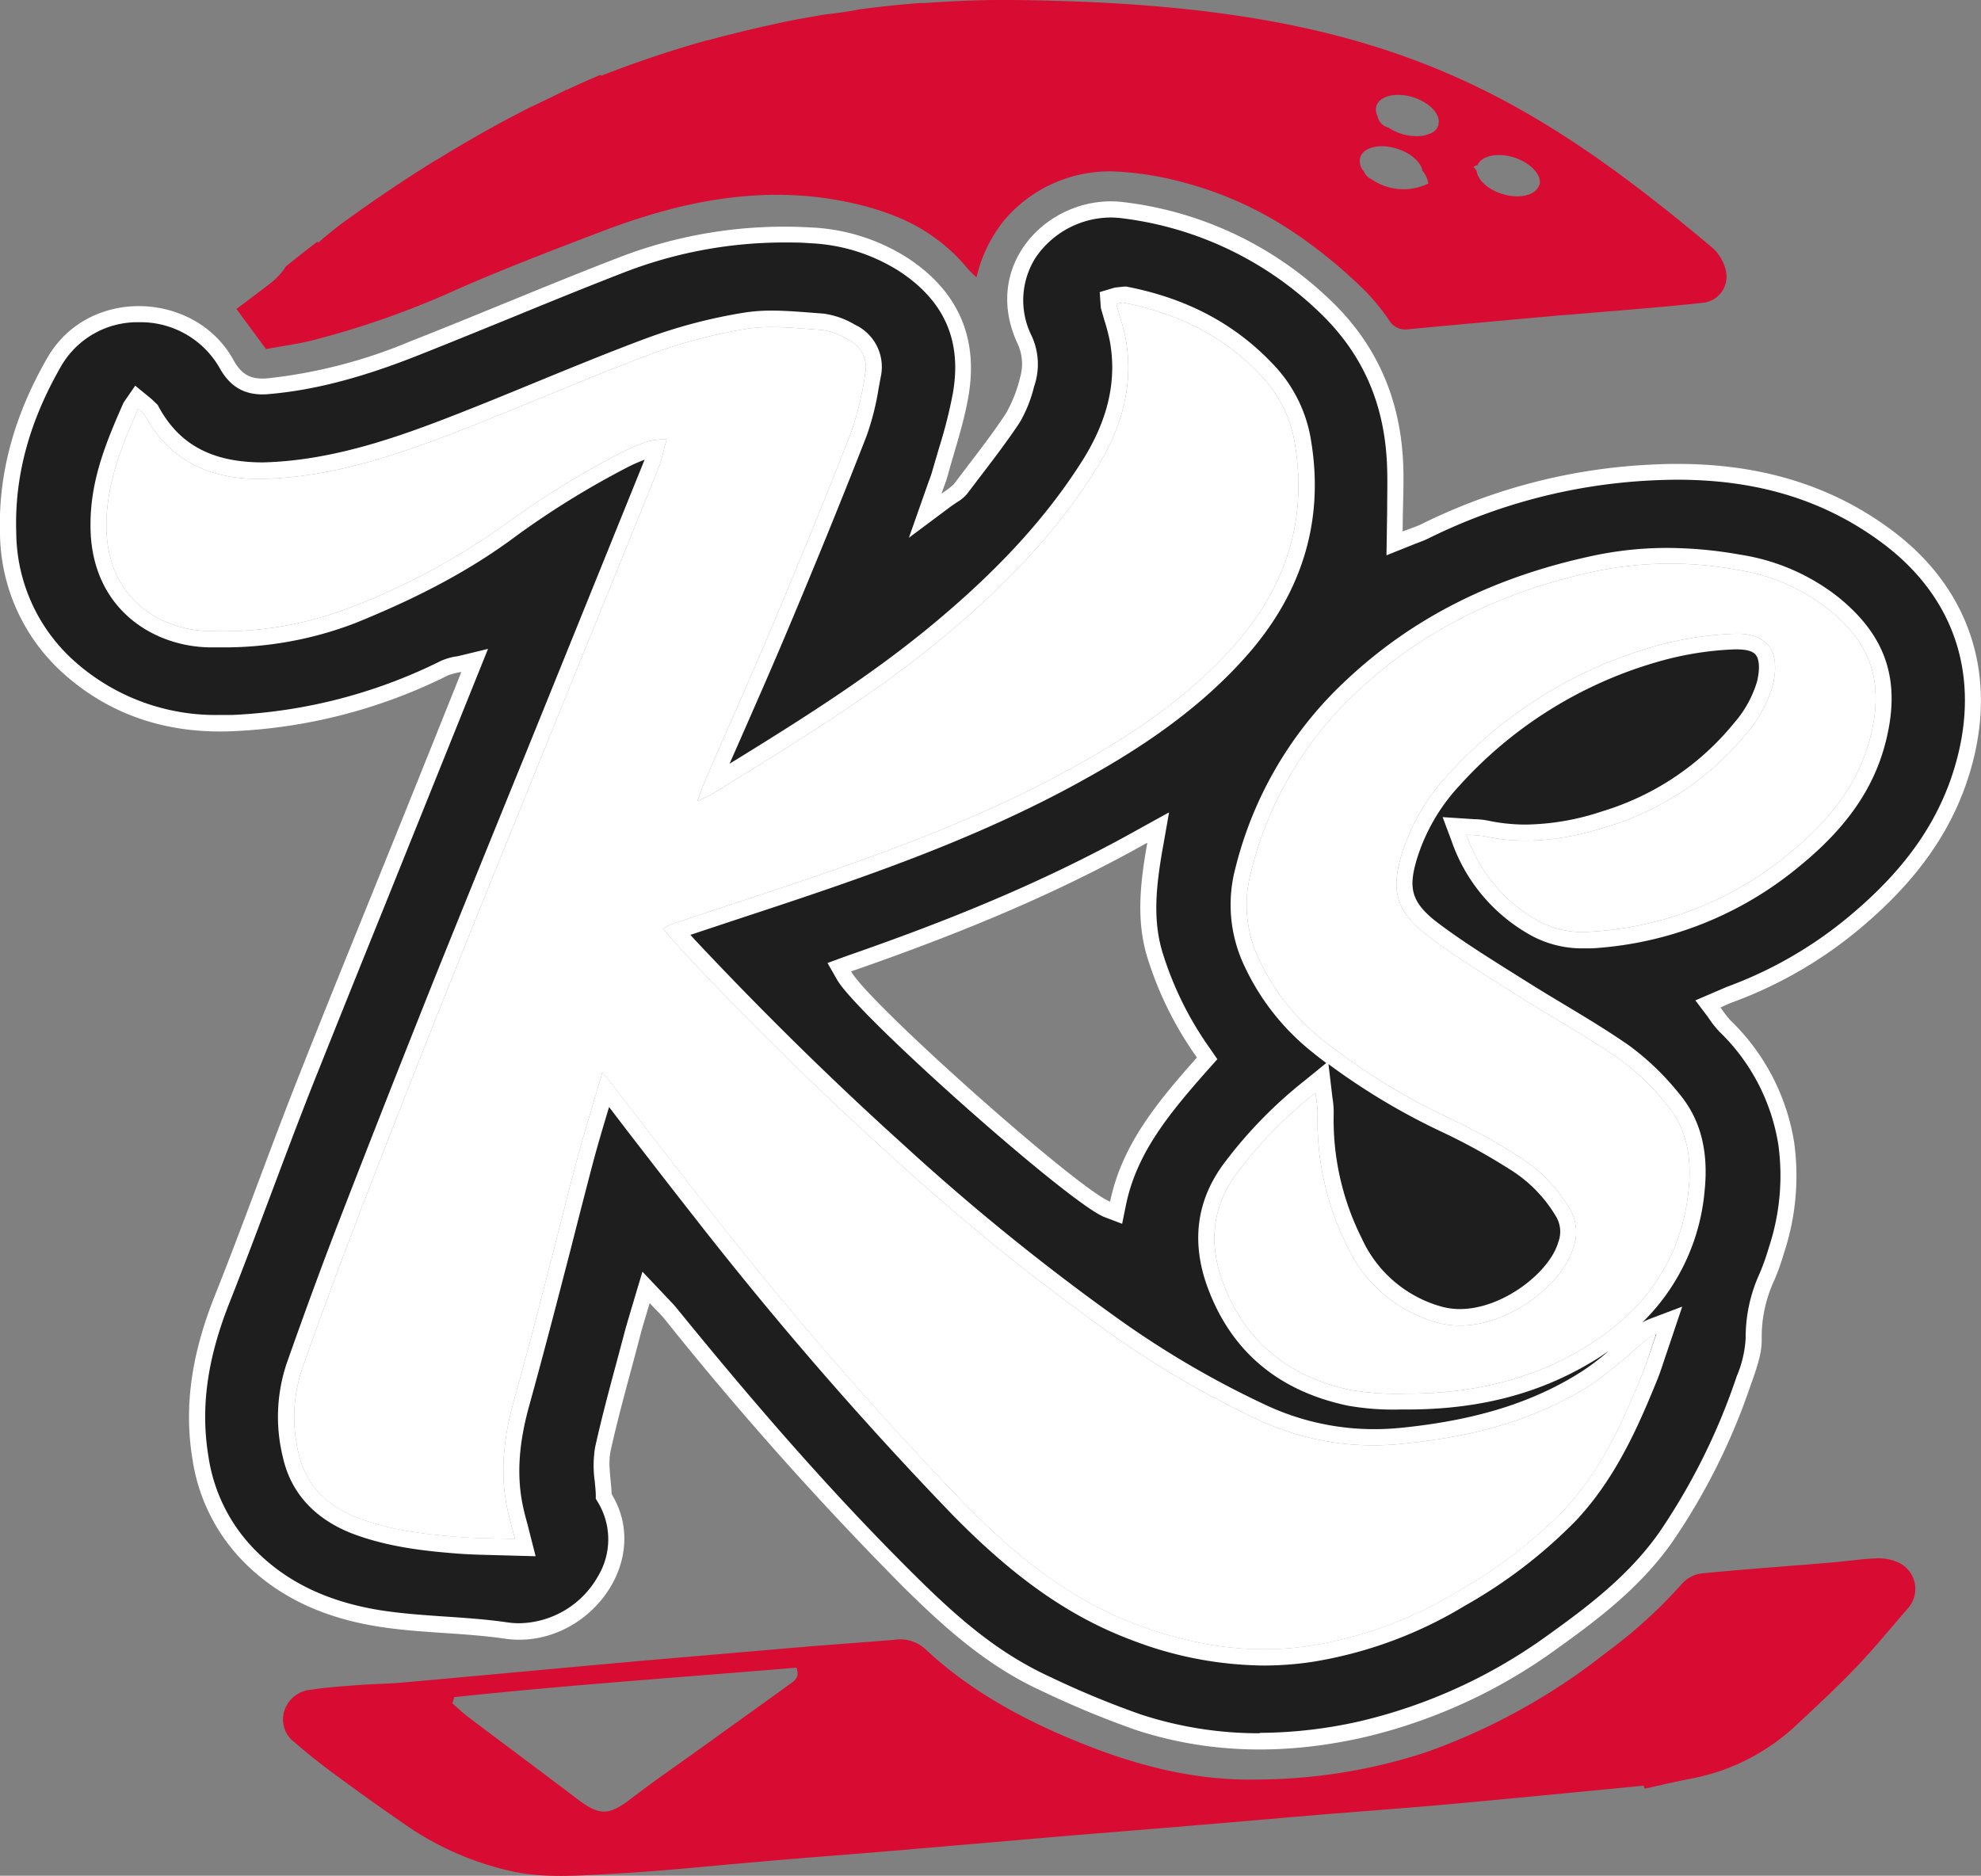<svg xmlns="http://www.w3.org/2000/svg" viewBox="0 0 295.03 279.41"><rect x="0" y="0" width="295.03" height="279.41" fill="#808080" stroke="none"/><defs><style>.cls-1{fill:#1e1e1e;}.cls-2{fill:#fff;}.cls-3{fill:#d80c33;}</style></defs><g id="Capa_2" data-name="Capa 2"><g id="Capa_1-2" data-name="Capa 1"><path class="cls-1" d="M231.75,27.22l1-.87A3.11,3.11,0,0,0,231.75,27.22Z"/><path class="cls-1" d="M232.77,26.35l-1,.87A3.11,3.11,0,0,1,232.77,26.35Z"/><path class="cls-1" d="M232.77,26.35l-1,.87A3.11,3.11,0,0,1,232.77,26.35Z"/><path class="cls-1" d="M151.44.89h0l-.24,0Z"/><path class="cls-2" d="M281.9,79.1c-10.63-8-22.94-10.57-36-9.89a86,86,0,0,0-34.19,8.86c-.87.42-1.81.7-2.81,1.1,0-3.39.18-6.39.1-9.37-.25-9.8-3.7-18.25-10.85-25.07a53.42,53.42,0,0,0-30.75-14.61c-10.66-1.39-21.36,8.82-15.94,20.89a7.14,7.14,0,0,1,.48,5.16,20.65,20.65,0,0,1-2.15,5.46c-2.41,3.63-5.14,7.05-7.77,10.54a11.83,11.83,0,0,1-1.8,1.34c.49-1.38.77-2.05.94-2.73,1.07-3.91,2.39-7.77,3.07-11.75,1.51-8.77-1.58-15.71-9.07-20.61a29.14,29.14,0,0,0-14.45-4.54A68.26,68.26,0,0,0,92,38.42c-10.37,4-20.61,8.39-31,12.47a75.74,75.74,0,0,1-21.07,5.46c-2.51.23-3.92-.46-5.19-2.77-5.61-10.17-21.51-11-27.69-.28C2.4,61.38-.29,70.05,0,79.47a28.36,28.36,0,0,0,9.61,21c7.08,6.27,15.67,8.87,25.09,8.45a79.31,79.31,0,0,0,32.07-8.34,10.48,10.48,0,0,1,1.94-.48c-2.89,7.21-5.63,14.06-8.39,20.9-5.4,13.41-10.89,26.78-16.19,40.23-4.19,10.64-8,21.42-12.25,32.06-3.07,7.8-4.61,15.71-3.21,24.1a27.48,27.48,0,0,0,7.48,15.12c5.53,5.68,12.55,8.57,20.15,9.78,6.24,1,12.64.9,18.89,1.81,11.88,1.73,22.16-11.24,15.9-21.54-.07-2.15-.58-4.4-.15-6.44,1.3-5.9,3-11.7,4.5-17.53.37-1.38.8-2.74,1.32-4.47.93,1,1.61,1.62,2.18,2.33a503.15,503.15,0,0,0,35.46,39.81c6.15,6.1,12.58,11.89,20.56,15.54a140.45,140.45,0,0,0,14.09,5.86c11.25,3.72,22.78,3.72,34.22,1.1A79.8,79.8,0,0,0,232,245.51c6.45-4.6,12.67-9.44,17.25-16.09a95.38,95.38,0,0,0,11.39-22.83c.82-2.34,1.8-4.84,1.73-7.23a20,20,0,0,1,1.89-8.68,38.05,38.05,0,0,0,1.46-4.12,36.58,36.58,0,0,0,1.49-16.34,32.34,32.34,0,0,0-9.5-18.23,16.86,16.86,0,0,1-1.47-1.92c.76-.33,1.23-.56,1.7-.74a63.68,63.68,0,0,0,19.57-11.44c7.84-6.67,13.85-14.51,16.4-24.8C297.29,99.51,292.84,87.32,281.9,79.1ZM244.58,204.68c-2.94,7.25-6.17,14.39-11.59,20.18a71.89,71.89,0,0,1-16.05,12.29,60.25,60.25,0,0,1-21.82,8c-8.83,1.35-17.33,0-25.71-3.11-10.31-3.85-18.49-10.55-26-18.31a559,559,0,0,1-38-43.82c-5.14-6.53-10.18-13.14-15.68-20.23-1.34,4.6-2.68,8.85-3.83,13.17-3.12,11.87-6,23.8-9.32,35.61-1.5,5.34-2.16,10.57-1.09,16,.3,1.48.74,2.94,1.2,4.78-3-.1-5.64-.08-8.28-.29-5.08-.39-10.16-1-15-2.8-4.54-1.73-7.86-4.8-8.94-9.66A22.62,22.62,0,0,1,45,203.91c2.45-7,5-13.91,7.64-20.81Q60,163.92,67.67,144.82c6.41-16,12.94-32,19.41-48,3.67-9,7.36-18.08,11-27.14.48-1.2.71-2.49,1.22-4.28a15.18,15.18,0,0,0-2.88.37,31.42,31.42,0,0,0-4.57,2,132,132,0,0,0-16.15,10A102.79,102.79,0,0,1,51.9,90.6,52.74,52.74,0,0,1,31.07,94c-7.29-.16-15.17-4.91-15.23-15.61,0-6.28,2.18-11.73,4.73-17.49.46.44.82.64,1,1,3.85,7,10.1,9.61,17.66,9.43,10.35-.26,20-3.57,29.54-7.29s18.63-7.72,28.07-11.25a76,76,0,0,1,14.43-3.82c3.63-.55,7.44-.06,11.16.18a10.19,10.19,0,0,1,3.77,1.38,4.58,4.58,0,0,1,2.65,5.16,49.07,49.07,0,0,1-2,8.47c-3.73,9.6-7.64,19.12-11.63,28.61-3.26,7.77-6.71,15.45-10.06,23.18-.41.94-.75,1.92-1.31,3.39,1-.49,1.65-.72,2.2-1.06,11.85-7.33,23.8-14.51,34.55-23.46,8.68-7.24,16.55-15.22,22.58-24.84,3.78-6,5.75-12.45,4.45-19.6-.32-1.69-.9-3.34-1.38-5.08a3.86,3.86,0,0,1,1-.22c8.09,1.56,15.15,5,20.81,11.13a18.92,18.92,0,0,1,4.84,10.26c1.81,11.51-1.64,21.33-9.28,29.89-6.95,7.79-15.52,13.43-24.6,18.39-11.17,6.09-23,10.72-35,14.9-7.94,2.77-16,5.33-23.94,8a10.59,10.59,0,0,0-1.33.7c1.06,1.22,2,2.31,2.93,3.35q14.92,15.93,31.15,30.6a344.1,344.1,0,0,0,32.47,26.3,142.25,142.25,0,0,0,22.07,12.88A40.45,40.45,0,0,0,209,215.05c10-1,19.47-3.35,28-8.81a80.86,80.86,0,0,0,7.25-5.87,8,8,0,0,1,2.45-1.68C246,200.69,245.37,202.72,244.58,204.68Zm-73.78-62.3a52.59,52.59,0,0,0,7.46,15.15c-5.72,6.45-11.17,12.88-12.93,21.47-4.67-1.75-35.77-29.38-38.58-34.29,15-5.23,29.69-11.06,44.12-19.18C169.8,131.55,169.22,137,170.8,142.38Zm107.63-32.12c-1.9,7-6.39,12.31-11.87,16.8a50.84,50.84,0,0,1-29.67,11.73,13.87,13.87,0,0,1-7.84-1.63,23.18,23.18,0,0,1-10.65-12.8,22.48,22.48,0,0,1,2.59.19c6.29,1.38,12.46.49,18.44-1.43a42.51,42.51,0,0,0,20.69-13.9,18.68,18.68,0,0,0,3.86-7c1.3-5.21-.73-8-5.72-7.81a50.43,50.43,0,0,0-11.66,1.82,65.38,65.38,0,0,0-31.1,19.35,30.84,30.84,0,0,0-6.79,11.8c-1.44,4.93-1.09,8.2,3.91,12,4.29,3.27,8.95,6.07,13.52,9,5,3.16,10.2,6,15.05,9.38a37.44,37.44,0,0,1,6.95,6.66c3.15,3.7,3.84,8.15,3.34,12.91-1.12,10.7-6.91,18.32-15.89,23.65-8.05,4.79-17,6.66-26.29,6.62a41.74,41.74,0,0,1-8.07-.52c-9.19-1.93-15.84-7.17-19.12-16.09-2.05-5.56-1.69-11,1.94-16a63.93,63.93,0,0,1,11.86-12.19,22.41,22.41,0,0,1,.32,3,41.62,41.62,0,0,0,4.44,19.9A20.83,20.83,0,0,0,214,197c8.35,2.38,18.54-4.91,20.34-11.21a6.73,6.73,0,0,0-.52-5.66,23,23,0,0,0-7.77-7.94,90.29,90.29,0,0,0-10.34-5.69,95.38,95.38,0,0,1-18.79-11.65,33.51,33.51,0,0,1-9.39-11.9,18.71,18.71,0,0,1-1.21-13.06,54.13,54.13,0,0,1,15.95-27c10.1-9.44,22.05-14.94,35.48-17.82a54.68,54.68,0,0,1,21-.18,28.83,28.83,0,0,1,13.36,5.71C278.59,95.72,280.77,101.57,278.43,110.26Z"/><path class="cls-1" d="M187.61,258.19a56.39,56.39,0,0,1-17.79-2.83,134.53,134.53,0,0,1-13.35-5.53c-7.73-3.54-13.67-8.64-20.36-15.3-11-10.92-21.89-23.13-35.29-39.61-.42-.52-.88-1-1.45-1.59l-3.69-3.9S93.41,197,93.14,198L92,202.28c-1.19,4.42-2.38,8.83-3.37,13.3a16.82,16.82,0,0,0-.05,5.1c.06.65.13,1.3.15,1.94l0,.63.33.55a10.67,10.67,0,0,1,0,11,13.7,13.7,0,0,1-11.7,7,12.34,12.34,0,0,1-1.81-.13c-3.08-.45-6.2-.66-9.31-.87s-6.4-.44-9.56-.93c-7.92-1.27-14.08-4.24-18.8-9.09A25,25,0,0,1,31.05,217c-1.2-7.2-.22-14.45,3.08-22.83,2.11-5.34,4.13-10.71,6.15-16.09s4-10.66,6.1-16C50,153,53.62,144,57.29,134.92L72.68,96.66l-4.51,1.09a9.19,9.19,0,0,0-2.45.67,77.35,77.35,0,0,1-31.11,8.08c-.61,0-1.22,0-1.83,0a31.55,31.55,0,0,1-21.56-7.89,25.92,25.92,0,0,1-8.8-19.27C2.14,71,4.33,62.81,9.13,54.5A13.11,13.11,0,0,1,20.67,48a13.54,13.54,0,0,1,12,6.75c1.52,2.76,3.57,4,6.43,4a10.34,10.34,0,0,0,1.08-.06c6.58-.58,13.49-2.37,21.73-5.61,4.76-1.88,9.5-3.82,14.24-5.75,5.56-2.28,11.12-4.55,16.72-6.72a66,66,0,0,1,23.88-4.49c1.29,0,2.58,0,3.88.11a26.91,26.91,0,0,1,13.28,4.16c6.74,4.41,9.37,10.37,8,18.2a71.84,71.84,0,0,1-2.05,8.11l-1,3.41a14.37,14.37,0,0,1-.5,1.48l-3,8.52,6.32-4.72.85-.58A5.53,5.53,0,0,0,144,73.6l1.85-2.43c2.06-2.69,4.12-5.39,6-8.21A19.83,19.83,0,0,0,154,57.6a10.09,10.09,0,0,0-.36-7.57,11.86,11.86,0,0,1,.58-11.63,13.61,13.61,0,0,1,11.2-6,13.22,13.22,0,0,1,1.66.11,51.33,51.33,0,0,1,29.41,14c6.56,6.26,9.86,13.91,10.1,23.4.06,2,0,4,0,6l-.1,6.81L210.78,81c.7-.26,1.37-.51,2-.82a84,84,0,0,1,33.27-8.62c1.26-.06,2.52-.1,3.77-.1,12.07,0,22.09,3.11,30.63,9.52,10.3,7.73,14.26,18.92,11.15,31.5-2.21,8.87-7.17,16.35-15.64,23.54a61.25,61.25,0,0,1-18.82,11l-4.65,2,1.85,2.44a15.9,15.9,0,0,0,1.7,2.19,29.93,29.93,0,0,1,8.81,16.88,34,34,0,0,1-1.41,15.28,34.83,34.83,0,0,1-1.37,3.87,22.83,22.83,0,0,0-2.09,9.69,16.8,16.8,0,0,1-1.33,5.64,94.75,94.75,0,0,1-11.36,23c-4.48,6.5-10.69,11.22-16.67,15.5a78.13,78.13,0,0,1-27.87,12.84,68.47,68.47,0,0,1-15.15,1.78Zm-94.1-89.62c3.4,4.4,6.68,8.65,10,12.87a561.18,561.18,0,0,0,38.14,44c9.35,9.59,17.65,15.41,26.92,18.88a55.84,55.84,0,0,0,19.66,3.78,48.85,48.85,0,0,0,7.25-.55,63.1,63.1,0,0,0,22.69-8.36,73.84,73.84,0,0,0,16.56-12.7c5.83-6.23,9.16-13.76,12.07-20.92.58-1.42,1-2.87,1.51-4.32l2.22-6.61-4.74,1.79a7.57,7.57,0,0,0-1.21.58,31.23,31.23,0,0,0,9.28-19.54c.64-6.06-.63-10.87-3.9-14.7a39.33,39.33,0,0,0-7.41-7.08c-3.1-2.15-6.35-4.11-9.6-6.06-1.85-1.11-3.71-2.23-5.53-3.38l-2.52-1.58c-3.64-2.29-7.4-4.65-10.83-7.25-4.1-3.13-4.26-5.35-3.06-9.44a28.31,28.31,0,0,1,6.28-10.88,63.2,63.2,0,0,1,30-18.63,47.44,47.44,0,0,1,11.1-1.74h.12c1.31,0,2.48.16,3,.85s.61,2.13.15,4a16.67,16.67,0,0,1-3.42,6.14,40.31,40.31,0,0,1-19.54,13.11,37.36,37.36,0,0,1-11.44,2,27.46,27.46,0,0,1-5.76-.61,11.73,11.73,0,0,0-1.9-.19l-4.75-.31,1.31,3.49a25.6,25.6,0,0,0,11.73,14.06,15.84,15.84,0,0,0,7.84,2c.43,0,.87,0,1.31,0a53.27,53.27,0,0,0,31-12.27c6.84-5.59,10.86-11.31,12.67-18,2.53-9.4.34-16.24-7.1-22.18a31.24,31.24,0,0,0-14.46-6.2,62.57,62.57,0,0,0-10.78-1,52.88,52.88,0,0,0-11.15,1.17c-14.76,3.16-26.73,9.18-36.6,18.41A56.87,56.87,0,0,0,184,129.27,21.26,21.26,0,0,0,185.38,144a35.56,35.56,0,0,0,10.06,12.73c.68.55,1.37,1.09,2.08,1.62l-3.12,2.54a66.59,66.59,0,0,0-12.29,12.65c-3.94,5.44-4.7,11.58-2.26,18.24,3.51,9.51,10.53,15.43,20.89,17.61a38.85,38.85,0,0,0,7.86.57h1c10.47,0,19.38-2.27,27.24-6.95,1-.57,1.87-1.16,2.74-1.77a34.81,34.81,0,0,1-3.92,3c-7.21,4.63-15.77,7.31-26.91,8.44a40.65,40.65,0,0,1-4.1.21,38,38,0,0,1-16.21-3.63,138.9,138.9,0,0,1-21.69-12.66,337.41,337.41,0,0,1-32.24-26.12c-10.59-9.56-21-19.8-31-30.46l-.69-.76,6.62-2.2c5.16-1.7,10.33-3.4,15.46-5.19,9.93-3.46,22.93-8.3,35.31-15.06,7.62-4.16,17.37-10.06,25.25-18.9,8.39-9.39,11.7-20.11,9.86-31.86a21.2,21.2,0,0,0-5.45-11.51c-5.77-6.21-13-10.09-22.12-11.85h-.35l-1.37.15-2.25.67.17,2.38.49,1.7a31.8,31.8,0,0,1,.84,3.18c1.09,5.94-.26,11.79-4.11,17.89C155.88,77,148.86,84.73,139,92.93c-9.43,7.85-20,14.47-30.35,20.84l2-4.54c2.27-5.18,4.55-10.36,6.74-15.58,4-9.51,7.91-19.06,11.65-28.66a39.11,39.11,0,0,0,1.83-7.25l.31-1.64a6.94,6.94,0,0,0-3.87-7.74,12.27,12.27,0,0,0-4.72-1.65l-2.12-.16c-1.84-.14-3.69-.28-5.52-.28a26.05,26.05,0,0,0-4.06.29A77.48,77.48,0,0,0,96,50.49c-5.54,2.07-11,4.32-16.49,6.57-3.87,1.59-7.73,3.18-11.63,4.7-8.46,3.31-18.36,6.87-28.72,7.12h0c-7.6,0-12.44-2.67-15.47-8.18l-.22-.4-.89-.85-2.44-2-1.73,2.51c-2.72,6.14-5,11.77-4.93,18.47.06,12.1,9.15,17.81,17.57,18h1.53a54.43,54.43,0,0,0,20.24-3.58c9.92-4,17.65-8.18,24.34-13.22A129,129,0,0,1,93,69.84a24.17,24.17,0,0,1,3-1.36l-17.4,43Q72,127.68,65.44,143.93,57.81,163,50.36,182.24c-2.67,6.91-5.2,13.87-7.67,20.87a25.05,25.05,0,0,0-.55,14c1.17,5.28,4.78,9.21,10.42,11.37,5.31,2,10.86,2.58,15.64,2.95,1.84.14,3.7.18,5.65.23l5.92.16-1.24-4.88c-.28-1-.52-1.93-.71-2.87-.88-4.45-.55-9.18,1.05-14.87C81,201.5,83,193.78,85,186.06q1.59-6.28,3.23-12.55c.73-2.77,1.55-5.51,2.4-8.35l.08-.26Zm76.18-45.12c-15.46,8.69-30.78,14.49-43.72,19l-2.73,1,1.43,2.5c3.06,5.34,34.69,33.41,39.82,35.35l2.63,1,.56-2.76c1.58-7.73,6.33-13.55,12.37-20.36l1.25-1.4-1.06-1.54a50.17,50.17,0,0,1-7.14-14.47c-1.39-4.7-1-9.51.13-15.76l.88-5ZM217.42,195a10.26,10.26,0,0,1-2.75-.37,18.45,18.45,0,0,1-11.85-10.14,39.29,39.29,0,0,1-4.19-18.77,13,13,0,0,0-.19-2.21l-.59-5a99.15,99.15,0,0,0,16.84,10.08,89.92,89.92,0,0,1,10.07,5.54,20.53,20.53,0,0,1,7,7.12,4.37,4.37,0,0,1,.31,3.79C230.77,189.56,223.77,195,217.42,195Z"/><path class="cls-2" d="M278.43,110.26c-1.9,7-6.39,12.31-11.87,16.8a50.84,50.84,0,0,1-29.67,11.73,13.87,13.87,0,0,1-7.84-1.63,23.18,23.18,0,0,1-10.65-12.8,22.48,22.48,0,0,1,2.59.19c6.29,1.38,12.46.49,18.44-1.43a42.51,42.51,0,0,0,20.69-13.9,18.68,18.68,0,0,0,3.86-7c1.3-5.21-.73-8-5.72-7.81a50.43,50.43,0,0,0-11.66,1.82,65.38,65.38,0,0,0-31.1,19.35,30.84,30.84,0,0,0-6.79,11.8c-1.44,4.93-1.09,8.2,3.91,12,4.29,3.27,8.95,6.07,13.52,9,5,3.16,10.2,6,15.05,9.38a37.44,37.44,0,0,1,6.95,6.66c3.15,3.7,3.84,8.15,3.34,12.91-1.12,10.7-6.91,18.32-15.89,23.65-8.05,4.79-17,6.66-26.29,6.62a41.74,41.74,0,0,1-8.07-.52c-9.19-1.93-15.84-7.17-19.12-16.09-2.05-5.56-1.69-11,1.94-16a63.93,63.93,0,0,1,11.86-12.19,22.41,22.41,0,0,1,.32,3,41.62,41.62,0,0,0,4.44,19.9A20.83,20.83,0,0,0,214,197c8.35,2.38,18.54-4.91,20.34-11.21a6.73,6.73,0,0,0-.52-5.66,23,23,0,0,0-7.77-7.94,90.29,90.29,0,0,0-10.34-5.69,95.38,95.38,0,0,1-18.79-11.65,33.51,33.51,0,0,1-9.39-11.9,18.71,18.71,0,0,1-1.21-13.06,54.13,54.13,0,0,1,15.95-27c10.1-9.44,22.05-14.94,35.48-17.82a54.68,54.68,0,0,1,21-.18,28.83,28.83,0,0,1,13.36,5.71C278.59,95.72,280.77,101.57,278.43,110.26Z"/><path class="cls-2" d="M246.64,198.69c-.68,2-1.27,4-2.06,6-2.94,7.25-6.17,14.39-11.59,20.18a71.89,71.89,0,0,1-16.05,12.29,60.25,60.25,0,0,1-21.82,8c-8.83,1.35-17.33,0-25.71-3.11-10.31-3.85-18.49-10.55-26-18.31a559,559,0,0,1-38-43.82c-5.14-6.53-10.18-13.14-15.68-20.23-1.34,4.6-2.68,8.85-3.83,13.17-3.12,11.87-6,23.8-9.32,35.61-1.5,5.34-2.16,10.57-1.09,16,.3,1.48.74,2.94,1.2,4.78-3-.1-5.64-.08-8.28-.29-5.08-.39-10.16-1-15-2.8-4.54-1.73-7.86-4.8-8.94-9.66A22.62,22.62,0,0,1,45,203.91c2.45-7,5-13.91,7.64-20.81Q60,163.92,67.67,144.82c6.41-16,12.94-32,19.41-48,3.67-9,7.36-18.08,11-27.14.48-1.2.71-2.49,1.22-4.28a15.18,15.18,0,0,0-2.88.37,31.42,31.42,0,0,0-4.57,2,132,132,0,0,0-16.15,10A102.79,102.79,0,0,1,51.9,90.6,52.74,52.74,0,0,1,31.07,94c-7.29-.16-15.17-4.91-15.23-15.61,0-6.28,2.18-11.73,4.73-17.49.46.44.82.64,1,1,3.85,7,10.1,9.61,17.66,9.43,10.35-.26,20-3.57,29.54-7.29s18.63-7.72,28.07-11.25a76,76,0,0,1,14.43-3.82c3.63-.55,7.44-.06,11.16.18a10.19,10.19,0,0,1,3.77,1.38,4.58,4.58,0,0,1,2.65,5.16,49.07,49.07,0,0,1-2,8.47c-3.73,9.6-7.64,19.12-11.63,28.61-3.26,7.77-6.71,15.45-10.06,23.18-.41.94-.75,1.92-1.31,3.39,1-.49,1.65-.72,2.2-1.06,11.85-7.33,23.8-14.51,34.55-23.46,8.68-7.24,16.55-15.22,22.58-24.84,3.78-6,5.75-12.45,4.45-19.6-.32-1.69-.9-3.34-1.38-5.08a3.86,3.86,0,0,1,1-.22c8.09,1.56,15.15,5,20.81,11.13a18.92,18.92,0,0,1,4.84,10.26c1.81,11.51-1.64,21.33-9.28,29.89-6.95,7.79-15.52,13.43-24.6,18.39-11.17,6.09-23,10.72-35,14.9-7.94,2.77-16,5.33-23.94,8a10.59,10.59,0,0,0-1.33.7c1.06,1.22,2,2.31,2.93,3.35q14.92,15.93,31.15,30.6a344.1,344.1,0,0,0,32.47,26.3,142.25,142.25,0,0,0,22.07,12.88A40.45,40.45,0,0,0,209,215.05c10-1,19.47-3.35,28-8.81a80.86,80.86,0,0,0,7.25-5.87A8,8,0,0,1,246.64,198.69Z"/><path class="cls-3" d="M257,40.2A6.44,6.44,0,0,0,255,36.88C226.66,13.1,205.44,1.5,157.51.13,155,.06,152.39,0,149.72,0h-.56c-3.83,0-7.62.18-11.41.45l-.53,0H137q-4.49.35-8.94.93h0c-1.49.31-3.26.56-5.31.79h0c-2,.34-4.11.72-6.16,1.14C112.82,4.13,109.11,5,105.43,6l-.12,0q-7.94,2.22-15.76,5.28a.85.85,0,0,1-.11-.14c-1.71.72-3.39,1.47-5,2.23,0,0-.07,0-.09,0-1.79.9-3.59,1.76-5.47,2.65l0,0c-4.48,2.27-8.74,4.67-12.7,7.09h0l-1.15.7-.05,0c-2.91,1.8-5.67,3.6-8.24,5.36-2.07,1.41-4,2.8-5.85,4.12a0,0,0,0,1,0,0c-1.18.92-2.37,1.85-3.48,2.86l-.14-.16c-1.69,1.3-3.24,2.51-4.6,3.62l-.11.09a5.51,5.51,0,0,1-.59.83A9.29,9.29,0,0,1,40.52,42c-1.68,1.31-3.39,2.59-5.28,4l-.05,0L39.62,52c2.45-.47,5-.77,7.52-1.46a130.49,130.49,0,0,0,19.11-6.62c7.68-3.46,15.55-6.46,23.42-9.46A97.29,97.29,0,0,1,100.48,31c9.3-2.31,18.78-2.86,28.54-.23a36.37,36.37,0,0,1,4.42,1.48,26.53,26.53,0,0,1,10.73,7.83,16.69,16.69,0,0,0,1.26,1.23,21.26,21.26,0,0,1,4.08-8.44,20.54,20.54,0,0,1,17-7.3A46.58,46.58,0,0,1,176,27.11a54,54,0,0,1,16.5,7.39,72.46,72.46,0,0,1,10.78,8.81,31,31,0,0,1,3.56,4.34,2.82,2.82,0,0,0,2.86,1.4c7.56-.72,15.12-1.39,22.68-2.08.72-.06,1.45-.09,2.18-.16,6.32-.55,12.64-1,19-1.7A3.91,3.91,0,0,0,257,40.2Zm-53-13.63a2.15,2.15,0,0,1-.85-1h0a2.28,2.28,0,0,1-.57-2.12c.46-1.51,2.9-2.1,5.44-1.31,2.07.63,3.58,2,3.82,3.28a4.15,4.15,0,0,1,.89,1.91A8.41,8.41,0,0,1,204.07,26.57Zm10.21-8.31a1.17,1.17,0,0,1,0,.41,2,2,0,0,1-1.36,1.27h0a4.37,4.37,0,0,1-1.28.32A7.54,7.54,0,0,1,206.78,19a2.13,2.13,0,0,1-1.62-1.72h0a2,2,0,0,1-.17-1.49c.46-1.5,2.9-2.09,5.45-1.31C212.76,15.22,214.38,16.83,214.28,18.26Zm15,9.33c-.46,1.5-2.91,2.09-5.45,1.31-2.17-.66-3.72-2.12-3.84-3.46a7.12,7.12,0,0,1-.48-.64,4.84,4.84,0,0,0,.61-.22h0c.59-1.37,2.94-1.89,5.38-1.14S229.72,26.08,229.26,27.59Z"/><path class="cls-3" d="M244.76,266c-9.32.9-18.63,1.82-27.95,2.67-6,.55-12,1-18,1.47-7.25.6-14.5,1.24-21.76,1.85-6.11.51-12.22,1-18.34,1.5l-26.42,2.27c-6.42.54-12.85,1-19.27,1.58-7.26.61-14.5,1.4-21.77,1.78-4.85.26-9.71.69-14.61-.28a44.69,44.69,0,0,1-16.72-7.34c-3.42-2.35-6.79-4.77-10.13-7.23-2-1.48-4-3.05-5.84-4.67a4.22,4.22,0,0,1-1.62-4.69,4.49,4.49,0,0,1,3.87-3.19c2.37-.37,4.76-.53,7.15-.71,2.17-.17,4.36-.18,6.53-.37,12-1.07,24-2.2,36.07-3.28q11.66-1,23.32-2c4.66-.39,9.33-.71,14-1.1a5.55,5.55,0,0,1,4.58,1.43c6.87,6.41,15,10.73,23.66,14.17,8.3,3.3,16.87,5.43,25.82,5.22a82,82,0,0,0,24.87-4,93.63,93.63,0,0,0,26.91-14.83,72.79,72.79,0,0,0,11.51-10.47,4.77,4.77,0,0,1,3-1.42c6.31-.62,12.63-1.06,19-1.59,2.28-.19,4.56-.55,6.84-.64a7.2,7.2,0,0,1,3.28.63,4.33,4.33,0,0,1,1.58,6.61c-2.59,3-5.09,6.05-7.81,8.91s-5.76,5.69-8.72,8.45a31.45,31.45,0,0,1-15.83,8.2c-2.34.44-4.66,1-7,1.51ZM67.66,252.81l-.28.93c.75.65,1.46,1.35,2.25,1.95,5.46,4.13,11,8.23,16.42,12.35,3.33,2.51,4.67,2.38,8-.16,3.6-2.77,7.37-5.33,11.06-8,4.13-3,8.28-5.92,12.38-8.92.68-.5,1.72-1,1.11-2.54C101.65,249.84,84.63,251,67.66,252.81Z"/></g></g></svg>